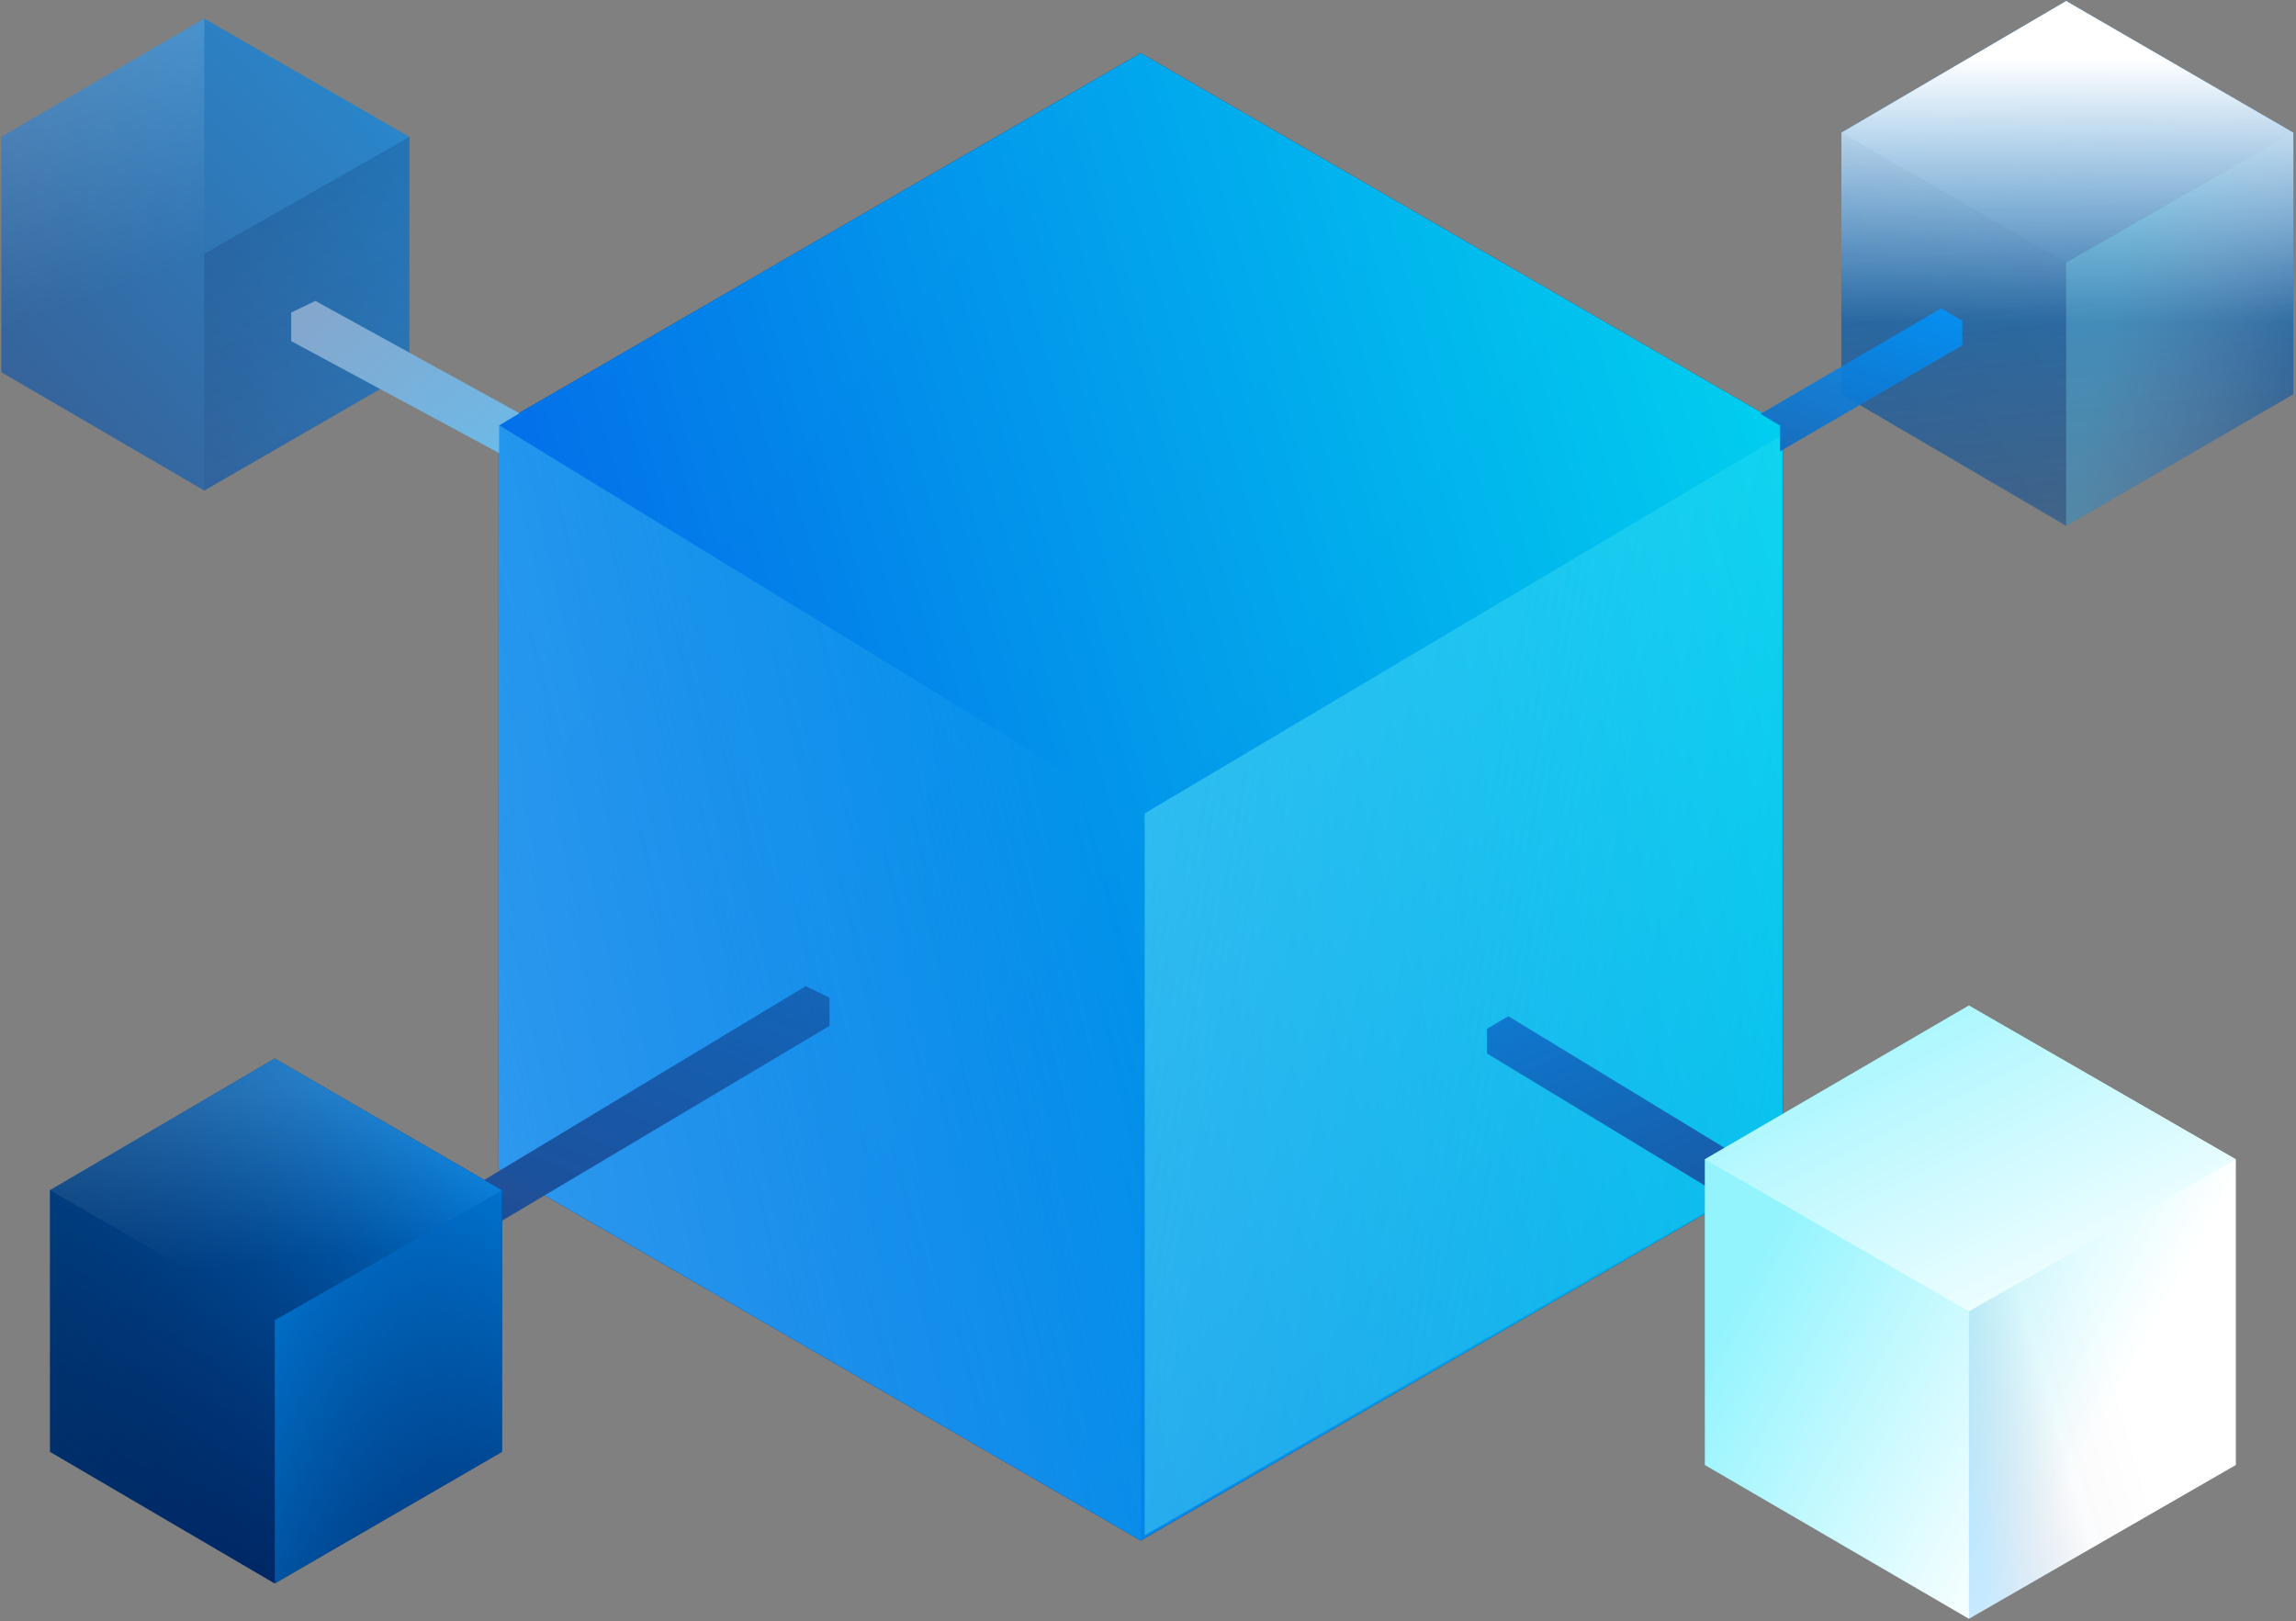 <svg xmlns="http://www.w3.org/2000/svg" xmlns:xlink="http://www.w3.org/1999/xlink" width="279" height="197" viewBox="0 0 279 197">
  <rect x="0" y="0" width="279" height="197" fill="#808080" stroke="none"/>
  <defs>
    <linearGradient id="graphic-hosts-a" x1="-4.402%" y1="-4.443%" y2="95.048%">
      <stop offset="0%" stop-color="#00457D"/>
      <stop offset="100%" stop-color="#001A56"/>
    </linearGradient>
    <linearGradient id="graphic-hosts-c" x1="-5.003%" x2="109.775%" y1="63.418%" y2="24.017%">
      <stop offset="0%" stop-color="#0462F5"/>
      <stop offset="100%" stop-color="#00ECFF"/>
    </linearGradient>
    <polygon id="graphic-hosts-b" points="78.029 0 156.057 45.186 156.057 135.557 78.029 180.743 0 135.557 0 45.186"/>
    <linearGradient id="graphic-hosts-d" x1="89.177%" x2="-21.465%" y1="25.356%" y2="69.201%">
      <stop offset="0%" stop-color="#74F8F8" stop-opacity="0"/>
      <stop offset="100%" stop-color="#74F8F8"/>
    </linearGradient>
    <linearGradient id="graphic-hosts-e" x1="125.022%" x2="0%" y1="72.112%" y2="33.491%">
      <stop offset="0%" stop-color="#74F8F8" stop-opacity="0"/>
      <stop offset="100%" stop-color="#74F8F8"/>
    </linearGradient>
    <linearGradient id="graphic-hosts-f" x1="-15.485%" x2="290.573%" y1="255.558%" y2="-265.672%">
      <stop offset="0%" stop-color="#243475"/>
      <stop offset="100%" stop-color="#0097FF" stop-opacity=".87"/>
    </linearGradient>
    <linearGradient id="graphic-hosts-g" x1="-52.506%" y1="-9.548%" y2="95.048%">
      <stop offset="0%" stop-color="#00457D"/>
      <stop offset="100%" stop-color="#001A56"/>
    </linearGradient>
    <linearGradient id="graphic-hosts-i" x1="0%" y1="100%" y2="0%">
      <stop offset="0%" stop-color="#021755" stop-opacity="0"/>
      <stop offset="100%" stop-color="#0097FF"/>
    </linearGradient>
    <polygon id="graphic-hosts-h" points="27.49 .115 55.103 16.112 55.103 47.907 27.49 63.904 .175 47.907 .175 16.112"/>
    <linearGradient id="graphic-hosts-j" x1="167.504%" x2="0%" y1="90.604%" y2="32.848%">
      <stop offset="0%" stop-color="#021755" stop-opacity="0"/>
      <stop offset="100%" stop-color="#0097FF"/>
    </linearGradient>
    <linearGradient id="graphic-hosts-k" x1="50%" x2="62.737%" y1="12.657%" y2="74.822%">
      <stop offset="0%" stop-color="#FFF"/>
      <stop offset="100%" stop-color="#FFF" stop-opacity="0"/>
    </linearGradient>
    <linearGradient id="graphic-hosts-l" x1="189.103%" x2="-63.783%" y1="240.611%" y2="-168.495%">
      <stop offset="0%" stop-color="#243475"/>
      <stop offset="100%" stop-color="#0097FF" stop-opacity=".87"/>
    </linearGradient>
    <linearGradient id="graphic-hosts-m" x1="65.935%" x2="7.1%" y1="82.749%" y2="45.965%">
      <stop offset="0%" stop-color="#FFF"/>
      <stop offset="100%" stop-color="#93F4FE"/>
    </linearGradient>
    <linearGradient id="graphic-hosts-n" x1="57.703%" x2="0%" y1="50%" y2="78.368%">
      <stop offset="0%" stop-color="#021755" stop-opacity="0"/>
      <stop offset="40.262%" stop-color="#022264" stop-opacity=".088"/>
      <stop offset="100%" stop-color="#0097FF"/>
    </linearGradient>
    <linearGradient id="graphic-hosts-o" x1="86.823%" x2="0%" y1="100%" y2="0%">
      <stop offset="0%" stop-color="#FFF"/>
      <stop offset="100%" stop-color="#93F4FE"/>
    </linearGradient>
    <linearGradient id="graphic-hosts-p" x1="-7.718%" x2="139.039%" y1="171.768%" y2="19.942%">
      <stop offset="0%" stop-color="#243475"/>
      <stop offset="100%" stop-color="#0097FF"/>
    </linearGradient>
    <linearGradient id="graphic-hosts-q" x1="-60.921%" x2="56.81%" y1="-239.64%" y2="123.936%">
      <stop offset="0%" stop-color="#08061E" stop-opacity=".57"/>
      <stop offset="100%" stop-color="#001A55" stop-opacity="0"/>
    </linearGradient>
    <linearGradient id="graphic-hosts-r" x1="125.756%" x2="-64.687%" y1="50%" y2="208.058%">
      <stop offset="0%" stop-color="#84A7CE"/>
      <stop offset="100%" stop-color="#55CDFF"/>
    </linearGradient>
    <linearGradient id="graphic-hosts-s" x1="66.354%" x2="50%" y1="181.321%" y2="-30.134%">
      <stop offset="0%" stop-color="#021755" stop-opacity="0"/>
      <stop offset="100%" stop-color="#0097FF"/>
    </linearGradient>
    <linearGradient id="graphic-hosts-u" x1="50%" x2="50%" y1="10.962%" y2="61.384%">
      <stop offset="0%" stop-color="#FFF"/>
      <stop offset="100%" stop-color="#FFF" stop-opacity="0"/>
    </linearGradient>
    <polygon id="graphic-hosts-t" points="27.49 .115 55.103 16.112 55.103 47.907 27.49 63.904 .175 47.907 .175 16.112"/>
    <linearGradient id="graphic-hosts-v" x1="100%" x2="26.806%" y1="61.982%" y2="31.991%">
      <stop offset="0%" stop-color="#FFF" stop-opacity="0"/>
      <stop offset="100%" stop-color="#82F0FC"/>
    </linearGradient>
    <linearGradient id="graphic-hosts-w" x1="141.417%" x2="50%" y1="0%" y2="97.848%">
      <stop offset="0%" stop-color="#08061E" stop-opacity="0"/>
      <stop offset="100%" stop-color="#001A55"/>
    </linearGradient>
    <linearGradient id="graphic-hosts-x" x1="160.417%" x2="31.006%" y1="255.236%" y2="-19.837%">
      <stop offset="0%" stop-color="#243475"/>
      <stop offset="100%" stop-color="#0097FF" stop-opacity=".87"/>
    </linearGradient>
  </defs>
  <g fill="none" fill-rule="evenodd">
    <g transform="translate(60.586 6.452)">
      <use fill="url(#graphic-hosts-a)" xlink:href="#graphic-hosts-b"/>
      <use fill="url(#graphic-hosts-c)" fill-opacity=".9" xlink:href="#graphic-hosts-b"/>
      <polygon fill="url(#graphic-hosts-d)" fill-opacity=".8" points="78.029 92.954 78.029 180.743 0 135.557 0 45.186" opacity=".57"/>
      <polygon fill="url(#graphic-hosts-e)" points="78.516 180.102 78.516 92.385 155.865 46.477 155.865 135.442" opacity=".39"/>
    </g>
    <polygon fill="url(#graphic-hosts-f)" points="58.441 143.623 60.881 145.088 60.881 148.407 100.8 124.659 100.8 121.23 97.905 119.831"/>
    <g transform="translate(5.898 128.511)">
      <use fill="url(#graphic-hosts-g)" xlink:href="#graphic-hosts-h"/>
      <use fill="url(#graphic-hosts-i)" xlink:href="#graphic-hosts-h"/>
      <polygon fill="url(#graphic-hosts-j)" fill-opacity=".52" points="27.49 63.904 27.49 31.91 55.103 16.112 55.103 47.907"/>
      <polygon fill="url(#graphic-hosts-k)" points="27.49 31.926 .175 16.112 27.49 .115 55.109 16.112" opacity=".14"/>
    </g>
    <polygon fill="url(#graphic-hosts-l)" points="183.287 123.485 180.692 125.018 180.692 128.01 207.235 144.105 207.235 140.961 209.639 139.524"/>
    <g transform="translate(206.958 122.059)">
      <polygon fill="url(#graphic-hosts-m)" points="32.294 .135 64.733 18.82 64.732 55.959 32.294 74.644 .206 55.959 .206 18.82"/>
      <polygon fill="url(#graphic-hosts-n)" fill-opacity=".2" points="32.294 74.644 32.294 37.273 64.732 18.82 64.732 55.959"/>
      <polygon fill="url(#graphic-hosts-o)" points="32.295 37.273 .206 18.82 32.294 .135 64.733 18.82"/>
    </g>
    <g transform="translate(0 2.15)">
      <polygon fill="url(#graphic-hosts-p)" fill-opacity=".7" points="24.821 .104 49.753 14.487 49.753 43.076 24.821 57.46 .158 43.076 .158 14.487"/>
      <polygon fill="url(#graphic-hosts-q)" points="24.821 57.46 24.821 28.692 49.753 14.487 49.753 43.076"/>
      <polygon fill="url(#graphic-hosts-k)" points=".158 43.076 .158 14.487 24.821 .104 24.821 28.692" opacity=".14"/>
    </g>
    <polygon fill="url(#graphic-hosts-r)" points="35.387 50.216 37.861 51.699 37.861 55.057 63.124 41.449 63.124 37.979 60.188 36.564" transform="matrix(-1 0 0 1 98.51 0)"/>
    <g transform="translate(223.579)">
      <use fill="url(#graphic-hosts-s)" xlink:href="#graphic-hosts-t"/>
      <use fill="url(#graphic-hosts-s)" fill-opacity=".32" xlink:href="#graphic-hosts-t"/>
      <use fill="url(#graphic-hosts-u)" style="mix-blend-mode:soft-light" xlink:href="#graphic-hosts-t"/>
      <polygon fill="url(#graphic-hosts-v)" points="27.49 63.904 27.49 31.91 55.103 16.112 55.103 47.907" opacity=".25"/>
      <polygon fill="url(#graphic-hosts-w)" points=".175 47.907 .175 16.112 27.49 31.91 27.49 63.705" opacity=".057"/>
    </g>
    <polygon fill="url(#graphic-hosts-x)" points="216.491 37.468 213.928 38.99 213.928 41.959 236.08 54.846 236.08 51.725 238.454 50.3" transform="matrix(-1 0 0 1 452.382 0)"/>
  </g>
</svg>
